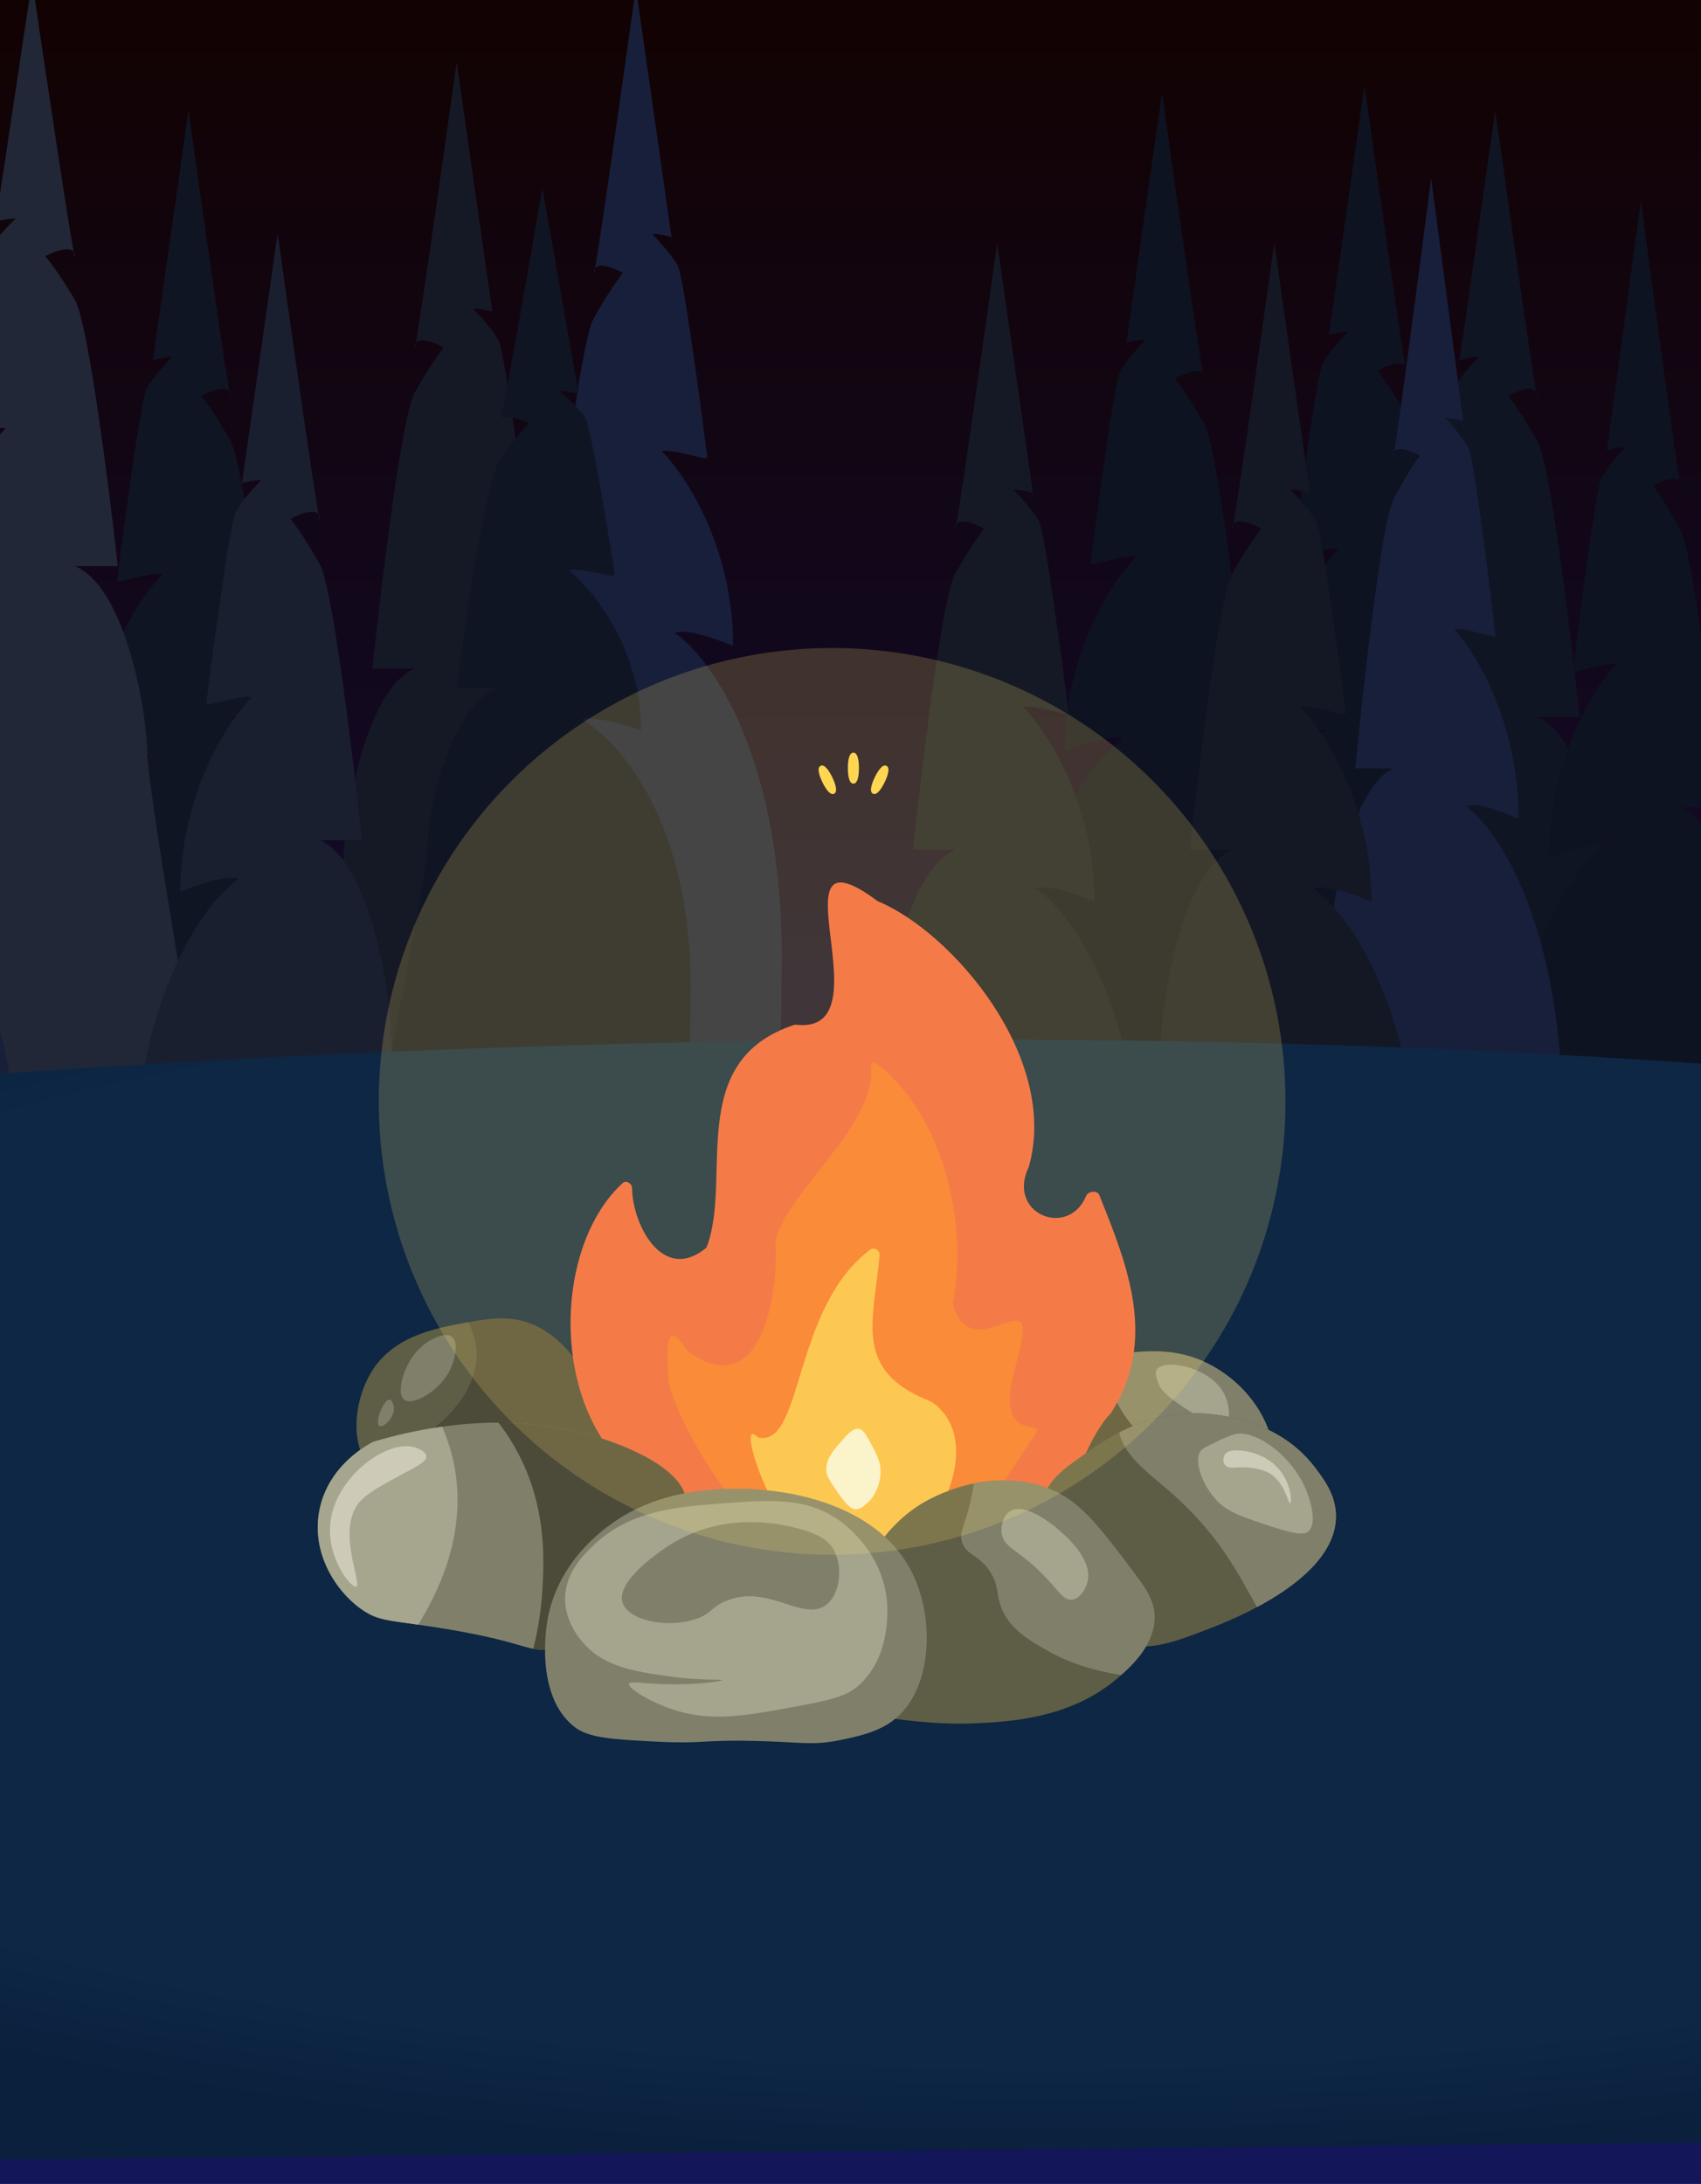 <svg width="412" height="529" viewBox="0 0 412 529" fill="none" xmlns="http://www.w3.org/2000/svg">
<g clip-path="url(#clip0_31_2220)">
<rect width="618" height="529" transform="translate(-103)" fill="url(#paint0_linear_31_2220)"/>
<path d="M37.024 87.25L45.656 26.748C48.625 48.017 54.188 87.261 55.55 94.778C55.746 95.045 55.857 95.41 55.857 95.893C55.857 96.291 55.748 95.869 55.55 94.778C54.468 93.3 50.788 94.784 48.795 95.893C49.841 97.202 52.718 101.236 55.857 106.893C58.996 112.55 63.966 153.775 66.059 173.681H55.857C68.413 179.181 73.122 212.182 73.122 220.825C73.122 227.74 81.492 280.279 85.677 305.685C83.166 303.17 71.552 304.637 66.059 305.685C99.332 318.885 95.094 350.472 88.817 364.615H10.343C10.604 352.043 10.97 314.328 10.343 264.041C9.715 213.753 27.345 189.134 36.239 183.11C33.728 181.852 25.776 184.681 22.114 186.253C22.114 162.366 33.623 144.87 39.378 139.108C37.024 138.323 28.392 141.466 28.392 140.68C28.392 139.894 33.885 97.464 35.454 94.321C36.71 91.807 40.163 88.035 41.732 86.464C39.849 86.464 37.809 86.988 37.024 87.25Z" fill="#101523"/>
<path d="M119.245 75.518L110.613 15.016C107.643 36.286 102.081 75.53 100.719 83.046C100.522 83.314 100.411 83.679 100.411 84.161C100.411 84.56 100.521 84.137 100.719 83.046C101.801 81.569 105.481 83.053 107.474 84.161C106.428 85.471 103.55 89.504 100.411 95.162C97.272 100.819 92.302 142.044 90.21 161.949H100.411C87.856 167.449 83.147 200.45 83.147 209.094C83.147 216.008 74.777 268.548 70.591 293.953C73.103 291.439 84.717 292.906 90.21 293.953C56.937 307.154 61.174 338.74 67.452 352.884H145.926C145.665 340.312 145.298 302.596 145.926 252.309C146.554 202.022 128.923 177.402 120.03 171.378C122.541 170.121 130.493 172.95 134.155 174.521C134.155 150.635 122.646 133.139 116.891 127.377C119.245 126.591 127.877 129.734 127.877 128.948C127.877 128.163 122.384 85.733 120.814 82.59C119.559 80.075 116.106 76.304 114.537 74.732C116.42 74.732 118.46 75.256 119.245 75.518Z" fill="#151925"/>
<path d="M353.54 87.25L362.172 26.748C365.141 48.017 370.704 87.261 372.066 94.778C372.262 95.045 372.373 95.41 372.373 95.893C372.373 96.291 372.264 95.869 372.066 94.778C370.984 93.3 367.304 94.784 365.311 95.893C366.357 97.202 369.234 101.236 372.373 106.893C375.512 112.55 380.482 153.775 382.575 173.681H372.373C384.929 179.181 389.638 212.182 389.638 220.825C389.638 227.74 398.008 280.279 402.193 305.685C399.682 303.17 388.068 304.637 382.575 305.685C415.848 318.885 411.61 350.472 405.332 364.615H326.859C327.12 352.043 327.486 314.328 326.859 264.041C326.231 213.753 343.861 189.134 352.755 183.11C350.244 181.852 342.292 184.681 338.63 186.253C338.63 162.366 350.139 144.87 355.894 139.108C353.54 138.323 344.908 141.466 344.908 140.68C344.908 139.894 350.401 97.464 351.97 94.321C353.226 91.807 356.679 88.035 358.248 86.464C356.365 86.464 354.325 86.988 353.54 87.25Z" fill="#101523"/>
<path d="M442.565 138.399L433.933 77.897C430.964 99.167 425.401 138.411 424.039 145.927C423.843 146.195 423.732 146.56 423.732 147.042C423.732 147.441 423.841 147.018 424.039 145.927C425.121 144.45 428.801 145.934 430.794 147.042C429.748 148.352 426.871 152.385 423.732 158.042C420.593 163.7 415.623 204.925 413.53 224.83H423.732C411.176 230.33 406.467 263.331 406.467 271.974C406.467 278.889 398.097 331.429 393.911 356.834C396.423 354.32 408.037 355.786 413.53 356.834C380.257 370.035 384.495 401.621 390.773 415.764H469.246C468.985 403.193 468.619 365.477 469.246 315.19C469.874 264.903 452.244 240.283 443.35 234.259C445.861 233.002 453.813 235.831 457.475 237.402C457.475 213.516 445.966 196.02 440.211 190.258C442.565 189.472 451.197 192.615 451.197 191.829C451.197 191.043 445.704 148.614 444.135 145.471C442.879 142.956 439.426 139.185 437.857 137.613C439.74 137.613 441.78 138.137 442.565 138.399Z" fill="#151925"/>
<path d="M272.827 83.026L281.459 22.524C284.429 43.794 289.991 83.038 291.353 90.554C291.55 90.822 291.661 91.187 291.661 91.669C291.661 92.068 291.551 91.645 291.353 90.554C290.271 89.077 286.591 90.561 284.598 91.669C285.644 92.979 288.522 97.012 291.661 102.67C294.8 108.327 299.77 149.552 301.862 169.457H291.661C304.216 174.958 308.925 207.959 308.925 216.602C308.925 223.516 317.295 276.056 321.481 301.461C318.97 298.947 307.355 300.414 301.862 301.461C335.135 314.662 330.898 346.248 324.62 360.392H246.146C246.407 347.82 246.774 310.105 246.146 259.817C245.518 209.53 263.149 184.91 272.042 178.886C269.531 177.629 261.579 180.458 257.917 182.029C257.917 158.143 269.426 140.647 275.181 134.885C272.827 134.099 264.195 137.242 264.195 136.456C264.195 135.671 269.688 93.241 271.258 90.098C272.513 87.584 275.966 83.812 277.535 82.241C275.652 82.241 273.612 82.764 272.827 83.026Z" fill="#0E1321"/>
<path d="M321.865 81.149L330.497 20.647C333.466 41.917 339.028 81.161 340.391 88.677C340.587 88.945 340.698 89.31 340.698 89.792C340.698 90.191 340.589 89.768 340.391 88.677C339.309 87.2 335.629 88.684 333.636 89.792C334.682 91.102 337.559 95.135 340.698 100.793C343.837 106.45 348.807 147.675 350.9 167.58H340.698C353.254 173.081 357.963 206.082 357.963 214.725C357.963 221.639 366.333 274.179 370.518 299.584C368.007 297.07 356.393 298.537 350.9 299.584C384.173 312.785 379.935 344.371 373.657 358.515H295.184C295.445 345.943 295.811 308.227 295.184 257.94C294.556 207.653 312.186 183.033 321.08 177.009C318.569 175.752 310.617 178.581 306.955 180.152C306.955 156.266 318.464 138.77 324.219 133.008C321.865 132.222 313.233 135.365 313.233 134.579C313.233 133.794 318.726 91.364 320.295 88.221C321.551 85.707 325.004 81.935 326.573 80.364C324.69 80.364 322.649 80.887 321.865 81.149Z" fill="#0E1321"/>
<path d="M389.25 109.07L397.442 48.568C400.26 69.838 405.538 109.082 406.832 116.598C407.018 116.866 407.123 117.231 407.123 117.713C407.123 118.112 407.019 117.689 406.832 116.598C405.804 115.121 402.312 116.605 400.421 117.713C401.414 119.023 404.144 123.056 407.123 128.714C410.102 134.371 414.819 175.596 416.805 195.501H407.123C419.039 201.002 423.507 234.003 423.507 242.646C423.507 249.56 431.451 302.1 435.423 327.505C433.04 324.991 422.018 326.458 416.805 327.505C448.381 340.706 444.359 372.292 438.402 386.436H363.929C364.178 373.864 364.525 336.148 363.929 285.861C363.334 235.574 380.065 210.954 388.505 204.93C386.122 203.673 378.576 206.502 375.1 208.073C375.1 184.187 386.023 166.691 391.484 160.929C389.25 160.143 381.058 163.286 381.058 162.5C381.058 161.715 386.271 119.285 387.761 116.142C388.952 113.628 392.229 109.856 393.718 108.285C391.931 108.285 389.995 108.808 389.25 109.07Z" fill="#0E1321"/>
<path d="M-1.002 53.709L7.777 -4.693C10.797 15.839 16.454 53.72 17.84 60.975C18.039 61.233 18.152 61.586 18.152 62.051C18.152 62.436 18.041 62.028 17.84 60.975C16.739 59.549 12.996 60.981 10.969 62.051C12.033 63.316 14.96 67.209 18.152 72.67C21.344 78.131 26.399 117.924 28.527 137.139H18.152C30.921 142.448 35.71 174.303 35.71 182.646C35.71 189.32 44.223 240.036 48.479 264.559C45.925 262.132 34.114 263.548 28.527 264.559C62.366 277.301 58.056 307.791 51.671 321.443H-28.136C-27.87 309.308 -27.498 272.902 -28.136 224.361C-28.775 175.82 -10.845 152.055 -1.8 146.24C-4.354 145.026 -12.441 147.757 -16.165 149.274C-16.165 126.217 -4.46 109.329 1.393 103.767C-1.002 103.008 -9.781 106.042 -9.781 105.283C-9.781 104.525 -4.194 63.568 -2.598 60.535C-1.321 58.108 2.191 54.467 3.787 52.95C1.871 52.95 -0.204 53.456 -1.002 53.709Z" fill="#212736"/>
<path d="M162.652 57.452L154.019 -3.05C151.05 18.22 145.488 57.463 144.125 64.979C143.929 65.247 143.818 65.612 143.818 66.095C143.818 66.493 143.927 66.071 144.125 64.979C145.208 63.502 148.888 64.986 150.881 66.095C149.834 67.404 146.957 71.438 143.818 77.095C140.679 82.752 135.709 123.977 133.616 143.883H143.818C131.262 149.383 126.554 182.384 126.554 191.027C126.554 197.942 118.183 250.481 113.998 275.887C116.509 273.372 128.123 274.839 133.616 275.887C100.343 289.087 104.581 320.674 110.859 334.817H189.333C189.071 322.245 188.705 284.53 189.333 234.243C189.961 183.955 172.33 159.336 163.436 153.312C165.948 152.054 173.9 154.883 177.562 156.455C177.562 132.568 166.052 115.072 160.297 109.31C162.652 108.525 171.284 111.668 171.284 110.882C171.284 110.096 165.791 67.666 164.221 64.523C162.965 62.009 159.513 58.237 157.943 56.666C159.827 56.666 161.867 57.19 162.652 57.452Z" fill="#181F3B"/>
<path d="M250.168 119.394L241.536 58.892C238.567 80.162 233.005 119.405 231.642 126.922C231.446 127.19 231.335 127.555 231.335 128.037C231.335 128.436 231.444 128.013 231.642 126.922C232.725 125.445 236.405 126.929 238.398 128.037C237.351 129.347 234.474 133.38 231.335 139.037C228.196 144.695 223.226 185.92 221.133 205.825H231.335C218.779 211.325 214.071 244.326 214.071 252.969C214.071 259.884 205.7 312.424 201.515 337.829C204.026 335.315 215.64 336.781 221.133 337.829C187.86 351.029 192.098 382.616 198.376 396.759H276.85C276.588 384.188 276.222 346.472 276.85 296.185C277.477 245.898 259.847 221.278 250.953 215.254C253.464 213.997 261.416 216.825 265.079 218.397C265.079 194.511 253.569 177.015 247.814 171.253C250.168 170.467 258.801 173.61 258.801 172.824C258.801 172.038 253.307 129.609 251.738 126.466C250.482 123.951 247.029 120.18 245.46 118.608C247.343 118.608 249.384 119.132 250.168 119.394Z" fill="#151925"/>
<path d="M58.61 117.048L67.242 56.546C70.211 77.816 75.774 117.059 77.136 124.575C77.332 124.843 77.443 125.208 77.443 125.691C77.443 126.089 77.334 125.667 77.136 124.575C76.054 123.098 72.374 124.582 70.381 125.691C71.427 127 74.305 131.034 77.443 136.691C80.582 142.348 85.552 183.573 87.645 203.479H77.443C89.999 208.979 94.708 241.98 94.708 250.623C94.708 257.538 103.078 310.077 107.264 335.483C104.752 332.968 93.138 334.435 87.645 335.483C120.918 348.683 116.68 380.27 110.403 394.413H31.929C32.19 381.841 32.556 344.126 31.929 293.839C31.301 243.551 48.931 218.932 57.825 212.908C55.314 211.651 47.362 214.479 43.7 216.051C43.7 192.164 55.209 174.668 60.964 168.906C58.61 168.121 49.978 171.264 49.978 170.478C49.978 169.692 55.471 127.262 57.04 124.119C58.296 121.605 61.749 117.833 63.318 116.262C61.435 116.262 59.395 116.786 58.61 117.048Z" fill="#1A1F30"/>
<path d="M140.143 95.348L131.364 45.518C128.344 63.036 122.687 95.358 121.301 101.548C121.102 101.769 120.989 102.07 120.989 102.467C120.989 102.795 121.1 102.447 121.301 101.548C122.402 100.332 126.145 101.554 128.172 102.467C127.107 103.545 124.181 106.867 120.989 111.527C117.797 116.186 112.742 150.14 110.614 166.534H120.989C108.22 171.064 103.431 198.244 103.431 205.362C103.431 211.057 94.918 254.33 90.662 275.254C93.216 273.183 105.027 274.391 110.614 275.254C76.775 286.126 81.085 312.141 87.469 323.79H167.277C167.011 313.435 166.639 282.372 167.277 240.955C167.916 199.538 149.986 179.261 140.941 174.3C143.494 173.264 151.582 175.594 155.306 176.888C155.306 157.215 143.601 142.805 137.748 138.06C140.143 137.412 148.921 140.001 148.921 139.354C148.921 138.707 143.335 103.761 141.739 101.172C140.462 99.102 136.95 95.995 135.354 94.701C137.269 94.701 139.344 95.132 140.143 95.348Z" fill="#101523"/>
<path d="M-22.237 114.467L-30.869 53.965C-33.838 75.235 -39.401 114.478 -40.763 121.995C-40.959 122.262 -41.07 122.628 -41.07 123.11C-41.07 123.508 -40.961 123.086 -40.763 121.995C-39.681 120.517 -36.001 122.001 -34.008 123.11C-35.054 124.419 -37.931 128.453 -41.07 134.11C-44.209 139.767 -49.179 180.993 -51.272 200.898H-41.07C-53.626 206.398 -58.335 239.399 -58.335 248.042C-58.335 254.957 -66.705 307.496 -70.891 332.902C-68.379 330.388 -56.765 331.854 -51.272 332.902C-84.545 346.102 -80.307 377.689 -74.029 391.832H4.444C4.183 379.26 3.817 341.545 4.444 291.258C5.072 240.971 -12.558 216.351 -21.452 210.327C-18.941 209.07 -10.989 211.898 -7.327 213.47C-7.327 189.583 -18.836 172.088 -24.591 166.325C-22.237 165.54 -13.605 168.683 -13.605 167.897C-13.605 167.111 -19.098 124.681 -20.667 121.538C-21.923 119.024 -25.376 115.252 -26.945 113.681C-25.062 113.681 -23.022 114.205 -22.237 114.467Z" fill="#181F3B"/>
<path d="M354.41 102.035L346.634 43.172C343.959 63.866 338.949 102.046 337.721 109.359C337.544 109.62 337.444 109.975 337.444 110.444C337.444 110.832 337.543 110.421 337.721 109.359C338.696 107.922 342.011 109.366 343.807 110.444C342.864 111.718 340.272 115.643 337.444 121.147C334.617 126.651 330.139 166.759 328.254 186.125H337.444C326.133 191.477 321.892 223.584 321.892 231.993C321.892 238.72 314.351 289.837 310.581 314.554C312.843 312.108 323.306 313.535 328.254 314.554C298.28 327.397 302.098 358.128 307.753 371.889H378.446C378.211 359.657 377.881 322.963 378.446 274.038C379.012 225.113 363.129 201.16 355.117 195.299C357.38 194.076 364.543 196.828 367.842 198.357C367.842 175.117 357.474 158.095 352.29 152.489C354.41 151.725 362.187 154.783 362.187 154.018C362.187 153.254 357.238 111.973 355.824 108.915C354.693 106.469 351.583 102.8 350.169 101.271C351.866 101.271 353.704 101.78 354.41 102.035Z" fill="#181F3B"/>
<path d="M317.273 119.394L308.641 58.892C305.671 80.162 300.109 119.405 298.747 126.922C298.55 127.19 298.439 127.555 298.439 128.037C298.439 128.436 298.549 128.013 298.747 126.922C299.829 125.445 303.509 126.929 305.502 128.037C304.456 129.347 301.578 133.38 298.439 139.037C295.3 144.695 290.33 185.92 288.238 205.825H298.439C285.884 211.325 281.175 244.326 281.175 252.969C281.175 259.884 272.805 312.424 268.619 337.829C271.13 335.315 282.745 336.781 288.238 337.829C254.965 351.029 259.202 382.616 265.48 396.759H343.954C343.693 384.188 343.326 346.472 343.954 296.185C344.582 245.898 326.951 221.278 318.058 215.254C320.569 213.997 328.521 216.825 332.183 218.397C332.183 194.511 320.673 177.015 314.919 171.253C317.273 170.467 325.905 173.61 325.905 172.824C325.905 172.038 320.412 129.609 318.842 126.466C317.587 123.951 314.134 120.18 312.564 118.608C314.448 118.608 316.488 119.132 317.273 119.394Z" fill="#141824"/>
<path d="M550.445 272.797C304.74 234.693 -8.992 256.921 -135.144 272.797L-160.25 524.672L465.274 518.455C596.041 452.446 796.149 310.901 550.445 272.797Z" fill="url(#paint1_radial_31_2220)"/>
<path d="M128.226 320.485C122.848 318.516 117.829 319.448 112.281 320.485C105.233 321.805 95.374 323.639 90.071 332.156C86.178 338.406 84.5 348.645 89.214 354.932C94.039 361.361 100.527 356.976 134.483 359.772C139.405 360.175 142.149 360.511 144.163 358.631C150.957 352.315 143.872 326.22 128.218 320.477L128.226 320.485Z" fill="#4C4A38"/>
<path d="M115.413 327.323C115.286 325.056 114.622 322.55 113.392 320.283C113.026 320.35 112.654 320.417 112.281 320.492C105.233 321.812 95.374 323.647 90.071 332.163C86.708 337.563 85.007 345.931 87.64 352.165C102.145 351.934 116.062 339.248 115.405 327.323H115.413Z" fill="#5E5D45"/>
<path d="M103.435 325.138C103.793 324.9 107.589 322.409 109.409 323.751C111.206 325.079 110.252 329.538 108.716 332.365C106.061 337.242 99.826 340.568 97.879 339.032C95.702 337.317 97.976 328.793 103.435 325.138Z" fill="#80806A"/>
<path d="M92.607 340.837C92.868 340.367 93.673 338.898 94.412 339.032C95.068 339.151 95.456 340.494 95.381 341.531C95.217 343.835 92.704 345.841 91.906 345.424C91.175 345.036 91.682 342.515 92.599 340.837H92.607Z" fill="#80806A"/>
<path d="M275.566 327.462C279.474 327.209 285.694 326.873 292.451 330.199C300.304 334.063 307.971 342.415 308.657 353.132C308.821 355.66 309.164 361.075 306.032 365.796C298.566 377.072 275.335 378.392 261.874 367.392C253.946 360.918 246.66 347.934 251.373 338.41C256.168 328.73 270.808 327.768 275.566 327.455V327.462Z" fill="#4C4A38"/>
<path d="M292.459 330.199C285.702 326.873 279.474 327.201 275.574 327.462C274.157 327.552 271.86 327.708 269.212 328.126C268.974 329.252 268.817 330.445 268.802 331.706C268.698 341.021 275.932 347.39 279.996 350.969C288.506 358.457 298.939 361.306 307.784 362.208C309.007 358.569 308.784 355.034 308.664 353.14C307.978 342.415 300.319 334.07 292.459 330.207V330.199Z" fill="#80806A"/>
<path d="M280.213 331.669C279.698 332.414 280.026 333.429 280.392 334.562C281.003 336.464 282.353 338.41 289.945 342.885C295.195 345.98 296.008 345.906 296.515 345.6C298.164 344.615 297.97 340.491 296.515 337.627C293.152 331.02 282.01 329.073 280.213 331.669V331.669Z" fill="#A5A58D"/>
<path d="M300.893 344.459C300.513 344.585 300.565 345.645 300.632 346.912C300.819 350.708 302.258 354.922 303.175 354.803C303.832 354.721 304.115 352.446 304.048 350.947C303.899 347.39 301.617 344.22 300.893 344.459V344.459Z" fill="#A5A58D"/>
<path d="M206.685 383.86C206.683 383.86 206.68 383.861 206.678 383.861C189.461 387.758 156.317 368.466 153.525 361.912C153.024 360.737 153.888 357.435 152.911 356.612C133.073 339.913 134.212 301.67 150.848 286.537C151.675 285.785 153.085 286.672 153.096 287.79C153.179 296.57 160.443 310.767 170.865 302.404C171.019 302.281 171.144 302.113 171.214 301.928C177.465 285.375 165.847 257.027 192.319 248.266C192.484 248.212 192.685 248.196 192.857 248.216C215.365 250.741 185.884 198.482 212.483 218.207C212.562 218.265 212.654 218.32 212.745 218.357C230.504 225.763 256.542 255.918 249.242 282.462C249.223 282.53 249.196 282.6 249.166 282.664C243.736 294.051 258.783 300.012 263.059 289.698C263.546 288.523 265.763 288.247 266.239 289.426C273.264 306.834 280.33 324.72 269.127 342.202C269.078 342.278 269.022 342.346 268.958 342.41C265.259 346.081 259.64 357.717 260.625 361.841C260.764 362.424 260.771 363.112 260.351 363.539C246.467 377.657 214.643 385.12 206.69 383.861C206.688 383.86 206.687 383.86 206.685 383.86V383.86Z" fill="#F2633E"/>
<path d="M203.247 381.465C203.247 381.464 203.246 381.463 203.244 381.463C189.295 382.813 167.521 353.796 162.005 335.278C161.99 335.23 161.982 335.182 161.978 335.133C161.388 327.206 161.064 318.506 166.371 327.099C166.42 327.177 166.491 327.255 166.565 327.309C184.818 340.53 188.693 312.16 187.827 300.591C187.821 300.512 187.828 300.437 187.85 300.36C191.355 287.703 212.306 272.581 210.967 258.233C210.907 257.595 211.633 257.121 212.143 257.51C228.189 269.763 234.528 295.345 230.784 315.732C230.765 315.84 230.772 315.958 230.803 316.063C235.02 330.214 248.765 313.491 247.671 322.952C247.295 329.692 239.414 344.922 250.416 345.769C250.981 345.813 251.336 346.452 251.027 346.927C238.173 366.626 229.758 379.863 203.25 381.468C203.248 381.468 203.247 381.467 203.247 381.465V381.465Z" fill="#FF8621" fill-opacity="0.59"/>
<path d="M204.249 379.027C204.249 379.028 204.248 379.029 204.247 379.029C189.707 379.629 177.773 342.947 183.158 347.804C183.403 348.025 183.721 348.232 184.048 348.278C194.571 349.74 192.108 316.755 210.705 302.747C211.753 301.958 213.156 302.789 213.041 304.096C211.635 319.993 206.476 332.085 225.366 339.42C225.482 339.465 225.602 339.527 225.704 339.597C242.081 350.944 220.755 385.687 204.252 379.025C204.25 379.024 204.249 379.025 204.249 379.027V379.027Z" fill="#FFD651" fill-opacity="0.8"/>
<path d="M207.145 365.553C206.638 365.527 205.511 365.315 203.032 361.681C201.19 358.981 200.27 357.63 200.162 356.336C199.923 353.482 201.826 351.325 203.965 348.898C205.324 347.358 206.657 345.847 208.078 346.109C208.68 346.219 209.306 346.652 210.562 348.974C212.328 352.246 213.211 353.881 213.277 356.1C213.371 359.298 212.002 362.512 209.708 364.388C209.011 364.958 208.199 365.603 207.148 365.551L207.145 365.553Z" fill="#FBFAE1"/>
<path d="M165.802 361.718C165.332 360.354 163.281 355.23 150.237 350.047C127.528 341.015 104.737 344.998 90.47 349.212C89.158 349.868 79.626 354.82 77.404 365.611C75.226 376.187 81.454 385.718 87.964 390.073C91.984 392.758 94.542 392.43 106.035 394.242C127.364 397.613 127.006 400.089 133.278 399.522C151.692 397.859 170.396 375.031 165.802 361.718V361.718Z" fill="#80806A"/>
<path d="M150.237 350.039C140.169 346.035 130.079 344.588 120.727 344.588C122.807 347.28 124.716 350.293 126.327 353.649C132.547 366.596 131.749 379.058 131.332 385.613C131.011 390.632 130.205 395.226 129.161 399.358C130.422 399.597 131.615 399.664 133.278 399.507C151.691 397.844 170.396 375.016 165.802 361.703C165.332 360.339 163.281 355.215 150.237 350.032V350.039Z" fill="#4C4A38"/>
<path d="M101.299 393.533C107.683 383.219 112.993 369.445 109.928 354.492C109.391 351.874 108.518 348.854 107.086 345.572C100.829 346.452 95.183 347.817 90.47 349.212C89.158 349.868 79.626 354.82 77.404 365.611C75.226 376.187 81.454 385.718 87.964 390.073C91.358 392.348 93.714 392.46 101.299 393.533Z" fill="#A6A58E"/>
<path d="M100.203 350.502C101.135 350.748 103.156 351.531 103.26 352.709C103.387 354.111 100.747 355.29 97.652 356.96C92.931 359.511 89.18 361.532 87.286 363.59C81.245 370.138 87.823 383.794 86.264 384.323C85.086 384.726 79.246 377.566 79.977 369.199C80.961 357.885 93.58 348.749 100.195 350.509L100.203 350.502Z" fill="#CDCBB8"/>
<path d="M253.26 361.413C255.065 357.594 257.921 355.595 262.977 352.046C268.056 348.481 277.058 342.179 289.833 342.328C292.667 342.358 308.963 342.865 318.456 355.402C320.738 358.415 323.505 362.069 323.58 367.066C323.819 382.563 297.865 392.579 293.01 394.451C284.262 397.829 278.288 400.134 271.278 397.986C256.959 393.593 247.57 373.442 253.252 361.413H253.26Z" fill="#5D5C45"/>
<path d="M323.587 367.066C323.513 362.069 320.746 358.414 318.464 355.402C308.97 342.857 292.675 342.358 289.841 342.328C282.249 342.238 276.006 344.431 271.114 346.967C271.979 352.202 278.296 356.998 282.062 360.175C295.524 371.488 300.274 382.011 304.458 389.275C313.325 384.539 323.737 376.91 323.587 367.066V367.066Z" fill="#80806A"/>
<path d="M293.898 349.57C292.13 350.45 291.25 350.89 290.892 351.337C288.998 353.724 291.175 359.608 294.606 363.352C297.269 366.268 300.975 367.476 308.388 369.892C314.839 371.995 316.152 371.57 316.868 370.951C319.098 369.034 317.345 363.747 316.868 362.293C313.743 352.858 303.854 345.952 298.842 347.452C298.089 347.675 295.978 348.533 293.898 349.57V349.57Z" fill="#A5A58D"/>
<path d="M298.096 351.449C297.835 351.508 297.112 351.68 296.687 352.299C296.165 353.045 296.21 354.268 296.784 354.932C297.537 355.812 298.894 355.387 301.02 355.401C303.429 355.416 305.651 355.991 306.852 356.528C311.14 358.452 311.99 364.314 312.497 364.15C312.878 364.023 312.833 360.518 310.805 357.281C307.232 351.576 300.162 350.964 298.104 351.449H298.096Z" fill="#CDCBB8"/>
<path d="M213.592 373.099C214.3 372.107 217.09 368.319 222.071 364.94C223.414 364.03 237.308 354.962 253.066 360.212C261.232 362.934 265.961 369.258 275.41 381.907C277.848 385.173 279.527 387.836 279.653 391.371C279.899 398.374 273.866 403.691 271.01 406.212C259.204 416.615 243.423 417.16 234.638 417.466C228.821 417.667 222.243 416.973 222.243 416.973C218.052 416.533 215.956 416.317 214.904 415.832C206.082 411.805 202.823 388.216 213.599 373.099H213.592Z" fill="#5E5D45"/>
<path d="M253.066 360.212C246.831 358.131 240.887 358.303 235.898 359.317C235.689 360.704 235.391 362.322 234.958 364.127C233.564 369.952 232.333 371.093 233.005 373.427C233.967 376.791 237.084 376.44 239.858 380.766C241.969 384.062 241.253 385.979 242.469 389.245C244.467 394.63 249.36 397.374 254.051 400.014C259.674 403.176 265.901 404.854 271.569 405.72C274.582 403.035 279.884 397.948 279.653 391.371C279.527 387.836 277.856 385.173 275.41 381.907C265.953 369.258 261.225 362.934 253.066 360.212Z" fill="#80806A"/>
<path d="M244.579 366.089C242.961 367.155 242.342 369.586 242.625 371.473C243.087 374.553 245.78 375.06 250.784 379.632C256.191 384.569 257.287 387.858 259.756 387.463C261.65 387.157 262.91 384.92 263.343 383.383C264.79 378.252 259.204 373.069 257.31 371.317C256.72 370.772 248.644 363.411 244.587 366.096L244.579 366.089Z" fill="#A5A58D"/>
<path d="M164.512 361.964C156.017 363.807 150.7 367.274 148.775 368.624C146.106 370.489 135.195 378.118 132.637 392.228C132.331 393.906 129.504 410.694 139.095 418.256C142.578 421.008 148.328 421.336 159.679 421.888C170.388 422.41 170.269 421.374 182.88 421.687C194.074 421.963 196.908 422.85 203.464 421.485C208.147 420.508 213.256 419.442 217.186 416.041C225.688 408.673 226.456 392.251 221.02 381.139C211.302 361.271 181.717 358.236 164.526 361.972L164.512 361.964Z" fill="#80806A"/>
<path d="M214.748 387.008C213.286 375.739 204.918 369.467 203.434 368.401C195.409 362.613 186.855 363.255 173.953 364.232C163.587 365.015 152.743 365.984 144.174 373.912C141.594 376.298 137.007 380.669 136.88 387.015C136.761 392.81 140.438 397.001 141.348 398.031C146.449 403.84 153.974 404.907 162.192 406.07C169.523 407.107 174.848 406.689 174.848 406.965C174.848 407.278 167.704 408.3 159.067 407.86C154.928 407.644 152.586 407.204 152.37 407.86C152.02 408.912 157.352 412.148 162.64 413.968C171.828 417.123 180.031 415.706 191.822 413.521C200.361 411.939 204.694 411.097 207.752 408.457C216.373 401.036 214.889 388.074 214.748 387.015V387.008ZM200.026 388.798C194.432 392.915 186.035 383.525 175.81 387.791C172.089 389.342 172.357 390.938 168.345 392.228C161.461 394.443 152.146 392.504 150.789 388.194C149.037 382.6 161.267 374.829 162.49 374.069C175.46 365.984 188.846 369.154 192.553 370.034C199.191 371.607 200.951 373.815 201.629 374.874C204.307 379.035 203.658 386.113 200.018 388.798H200.026Z" fill="#A5A58D"/>
<g filter="url(#filter0_f_31_2220)">
<g filter="url(#filter1_f_31_2220)">
<circle cx="201.55" cy="266.774" r="109.807" fill="#FDDC72" fill-opacity="0.2"/>
</g>
</g>
<path d="M208.041 186.033C208.041 187.238 207.908 189.816 206.703 189.816C205.497 189.816 205.364 187.238 205.364 186.033C205.364 184.827 205.497 182.308 206.703 182.308C207.908 182.308 208.041 184.827 208.041 186.033Z" fill="#FFD651"/>
<path d="M214.291 189.435C213.768 190.522 212.53 192.786 211.444 192.263C210.358 191.741 211.356 189.36 211.879 188.274C212.402 187.188 213.615 184.976 214.701 185.499C215.787 186.021 214.814 188.349 214.291 189.435Z" fill="#FFD651"/>
<path d="M199.177 189.435C199.7 190.522 200.938 192.786 202.024 192.263C203.11 191.741 202.112 189.36 201.589 188.274C201.066 187.188 199.853 184.976 198.767 185.499C197.681 186.021 198.654 188.349 199.177 189.435Z" fill="#FFD651"/>
</g>
<defs>
<filter id="filter0_f_31_2220" x="44.817" y="110.042" width="313.466" height="313.466" filterUnits="userSpaceOnUse" color-interpolation-filters="sRGB">
<feFlood flood-opacity="0" result="BackgroundImageFix"/>
<feBlend mode="normal" in="SourceGraphic" in2="BackgroundImageFix" result="shape"/>
<feGaussianBlur stdDeviation="23.463" result="effect1_foregroundBlur_31_2220"/>
</filter>
<filter id="filter1_f_31_2220" x="21.354" y="86.579" width="360.392" height="360.392" filterUnits="userSpaceOnUse" color-interpolation-filters="sRGB">
<feFlood flood-opacity="0" result="BackgroundImageFix"/>
<feBlend mode="normal" in="SourceGraphic" in2="BackgroundImageFix" result="shape"/>
<feGaussianBlur stdDeviation="35.194" result="effect1_foregroundBlur_31_2220"/>
</filter>
<linearGradient id="paint0_linear_31_2220" x1="309" y1="0" x2="309" y2="529" gradientUnits="userSpaceOnUse">
<stop stop-color="#120202"/>
<stop offset="0.968" stop-color="#131659"/>
</linearGradient>
<radialGradient id="paint1_radial_31_2220" cx="0" cy="0" r="1" gradientUnits="userSpaceOnUse" gradientTransform="translate(253.168 370.364) rotate(89.976) scale(154.309 467.576)">
<stop offset="0.837" stop-color="#0D2744"/>
<stop offset="1" stop-color="#0A203D"/>
</radialGradient>
<clipPath id="clip0_31_2220">
<rect width="618" height="529" fill="white" transform="translate(-103)"/>
</clipPath>
</defs>
</svg>

